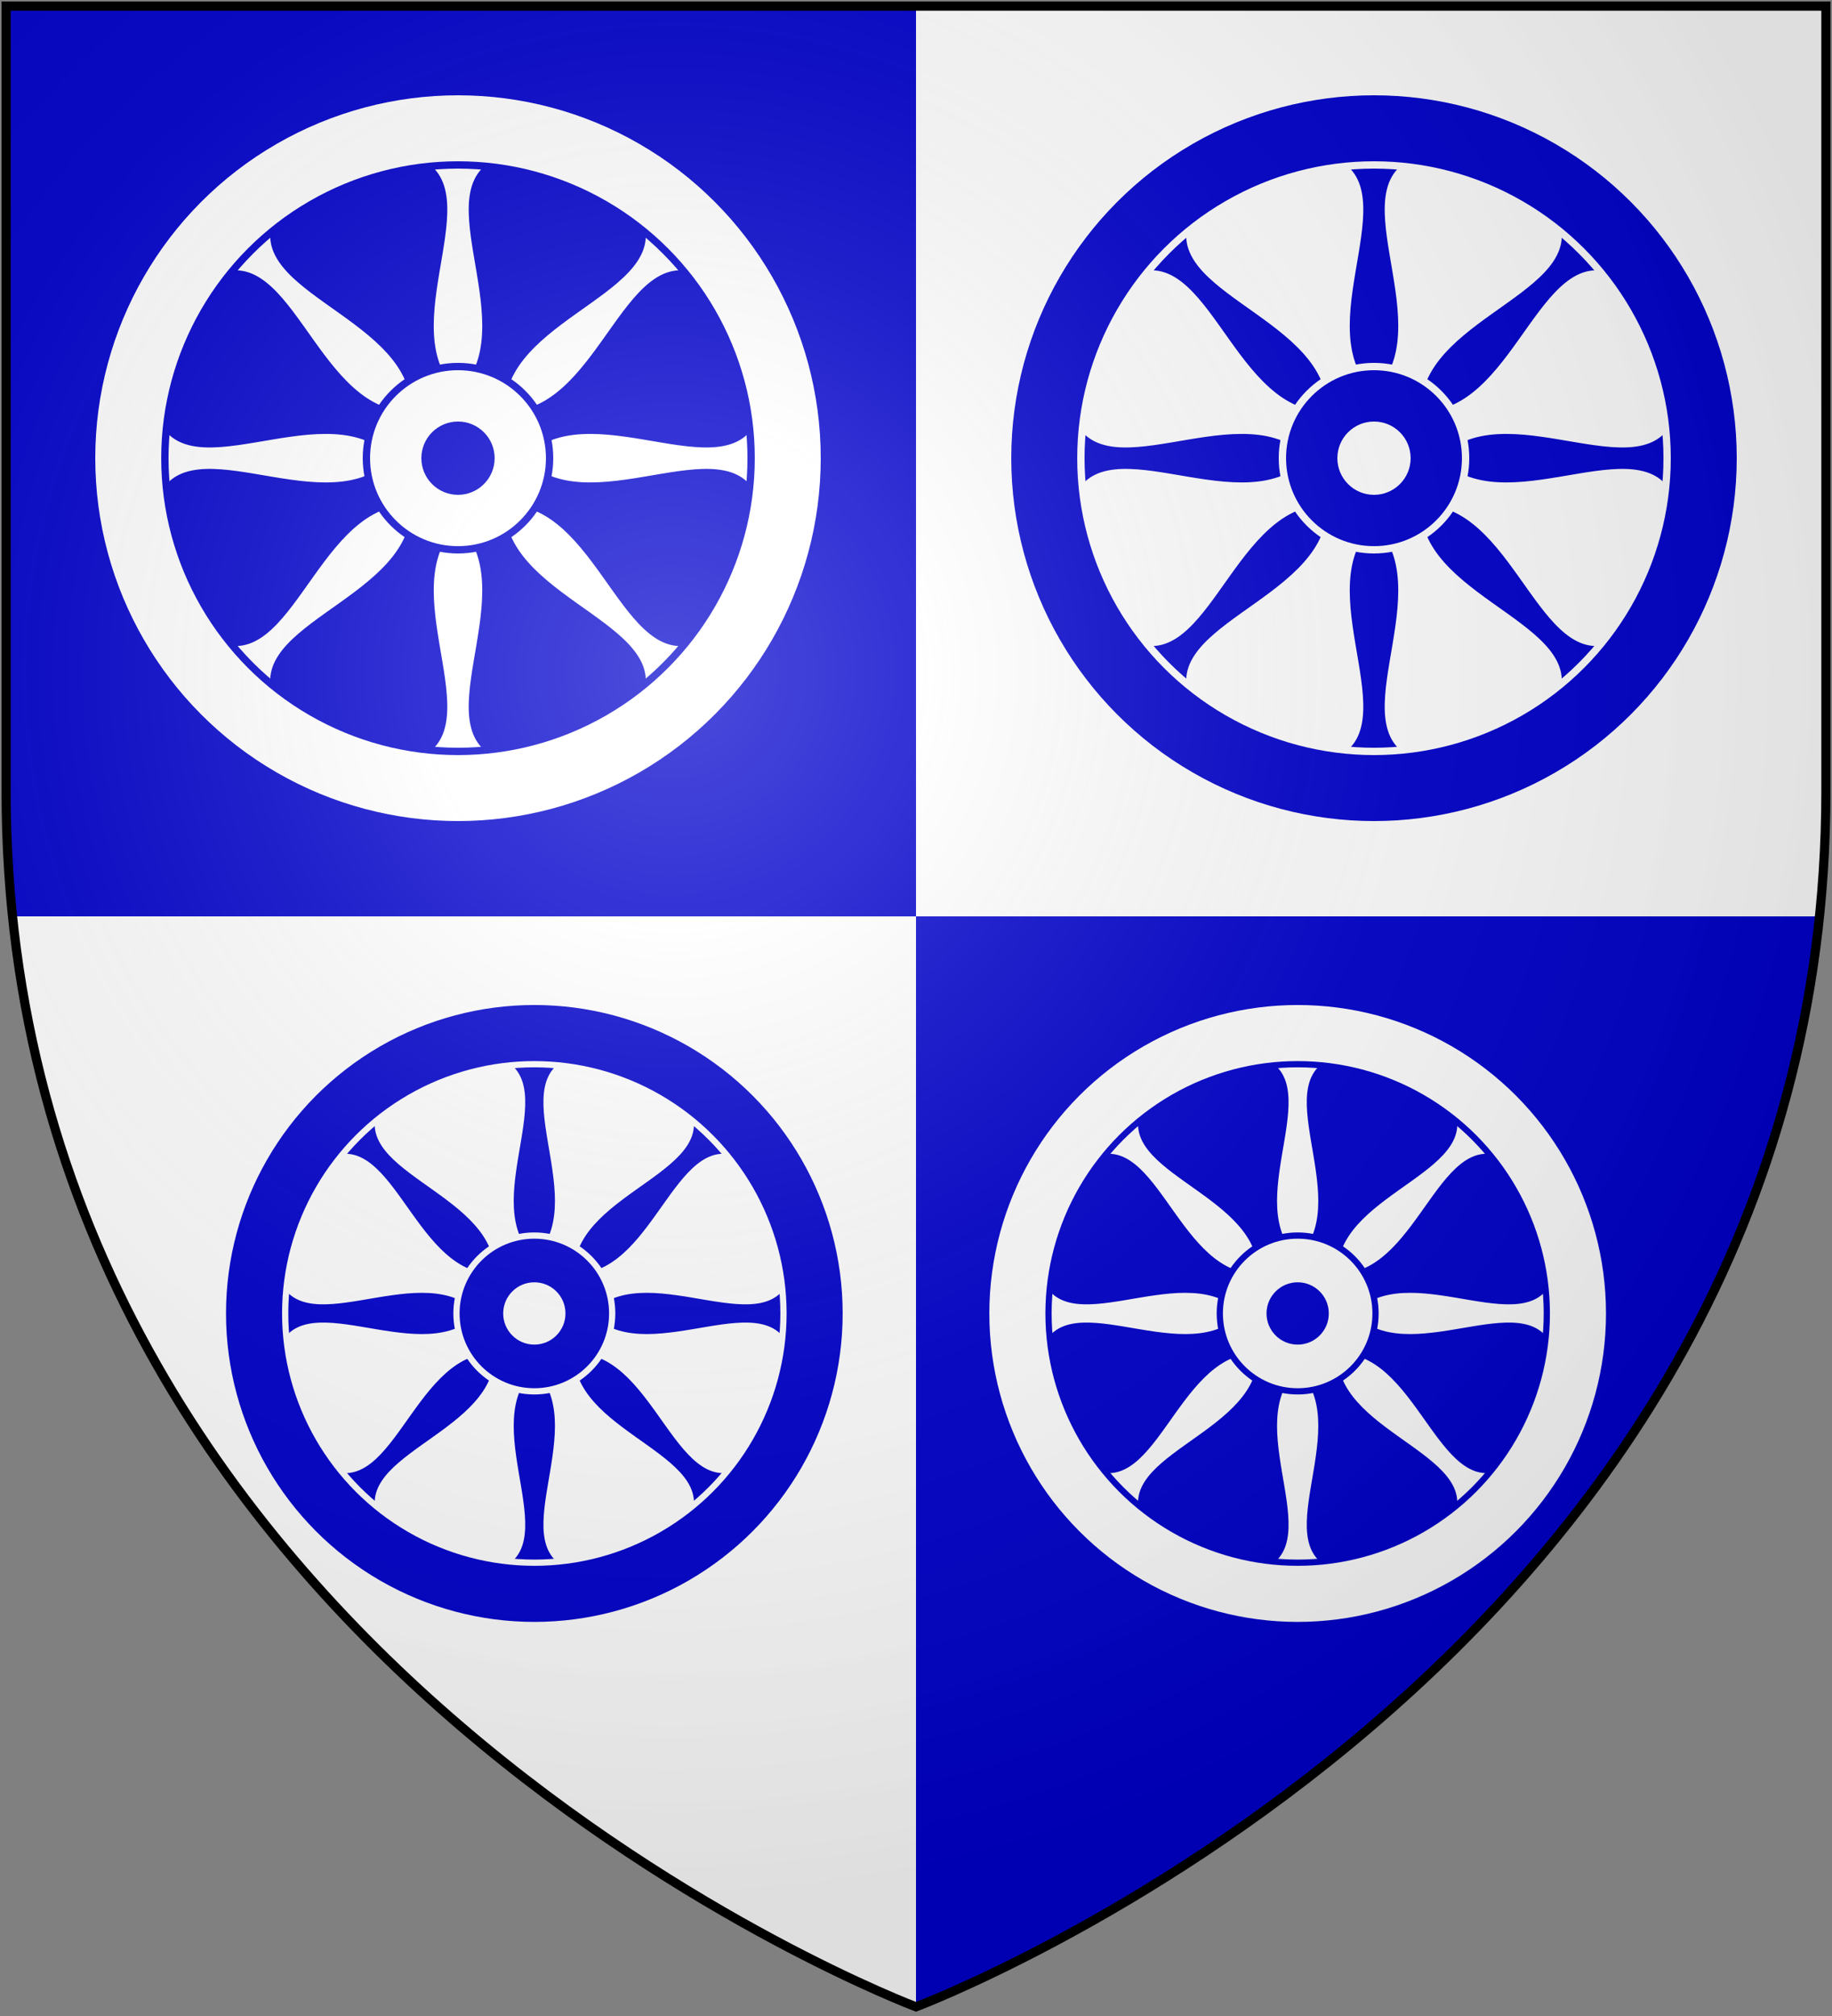 <?xml version="1.0" encoding="UTF-8"?>
<svg xmlns="http://www.w3.org/2000/svg" xmlns:xlink="http://www.w3.org/1999/xlink" width="600" height="660">
<rect width="100%" height="100%" fill="#808080" stroke="none"/>
<defs>
  <radialGradient id="rg" gradientUnits="userSpaceOnUse" cx="220" cy="220" r="405">
    <stop style="stop-color:#fff;stop-opacity:.3" offset="0"/>
    <stop style="stop-color:#fff;stop-opacity:.2" offset=".2"/>
    <stop style="stop-color:#666;stop-opacity:.1" offset=".6"/>
    <stop style="stop-color:#000;stop-opacity:.13" offset="1"/>
  </radialGradient>
  <path id="shield" d="m2,2v257c0,286 298,398 298,398c0,0 298-112 298-398V2z"/>
  <g id="white-wheel" transform="scale(0.6)translate(-300,-300)">
	<circle cx="300" cy="300" r="160" fill="#0000cc"/>
	<path id="spoke" d="m 465.4,273.5 c -13.1,49 -89.6,-9.1 -126.9,24.2 v 4.6 c 37.3,33.3 113.8,-24.8 126.9,24.2 v -20.5 -12 z" style="fill:#ffffff;"/>
	<use xlink:href="#spoke" transform="rotate(45,300,300)"/>
	<use xlink:href="#spoke" transform="rotate(90,300,300)"/>
	<use xlink:href="#spoke" transform="rotate(135,300,300)"/>
	<use xlink:href="#spoke" transform="rotate(180,300,300)"/>
	<use xlink:href="#spoke" transform="rotate(225,300,300)"/>
	<use xlink:href="#spoke" transform="rotate(270,300,300)"/>
	<use xlink:href="#spoke" transform="rotate(315,300,300)"/>
	<circle cx="300" cy="300" r="180" style="fill:none;stroke-width:44;stroke:#0000cc;"/>
	<circle cx="300" cy="300" r="180" style="fill:none;stroke-width:36;stroke:#ffffff;"/>
	<circle cx="300" cy="300" r="50" style="fill:#ffffff;stroke-width:4;stroke:#0000cc;"/>
	<circle cx="300" cy="300" r="20" style="fill:#0000cc;"/>
  </g>
  <g id="blue-wheel" transform="scale(0.6)translate(-300,-300)">
	<circle cx="300" cy="300" r="160" fill="#ffffff"/>
	<path id="spoke2" d="m 465.4,273.5 c -13.1,49 -89.6,-9.1 -126.9,24.2 v 4.6 c 37.3,33.3 113.8,-24.8 126.9,24.2 v -20.5 -12 z" style="fill:#0000cc;"/>
	<use xlink:href="#spoke2" transform="rotate(45,300,300)"/>
	<use xlink:href="#spoke2" transform="rotate(90,300,300)"/>
	<use xlink:href="#spoke2" transform="rotate(135,300,300)"/>
	<use xlink:href="#spoke2" transform="rotate(180,300,300)"/>
	<use xlink:href="#spoke2" transform="rotate(225,300,300)"/>
	<use xlink:href="#spoke2" transform="rotate(270,300,300)"/>
	<use xlink:href="#spoke2" transform="rotate(315,300,300)"/>
	<circle cx="300" cy="300" r="180" style="fill:none;stroke-width:44;stroke:#ffffff;"/>
	<circle cx="300" cy="300" r="180" style="fill:none;stroke-width:36;stroke:#0000cc;"/>
	<circle cx="300" cy="300" r="50" style="fill:#0000cc;stroke-width:4;stroke:#ffffff;"/>
	<circle cx="300" cy="300" r="20" style="fill:#ffffff;"/>
  </g>
</defs>
<use id="bg" xlink:href="#shield" fill="#00c"/>
<path id="top-right" fill="#fff" d="M 300 2 L 300 300 L 595.893 300 C 597.268 286.748 598 273.089 598 259 L 598 2 L 300 2 z"/>
<path id="bottom-left" fill="#fff" d="M 4.107 300 C 30.646 555.756 300 657 300 657 L 300 300 L 4.107 300 z"/>

<use xlink:href="#white-wheel" transform="translate(150,150)"/>
<use xlink:href="#white-wheel" transform="translate(425,430)scale(0.85)"/>
<use xlink:href="#blue-wheel" transform="translate(450,150)"/>
<use xlink:href="#blue-wheel" transform="translate(175,430)scale(0.85)"/>
<use id="shine" xlink:href="#shield" fill="url(#rg)" stroke="#000" stroke-width="3"/>
</svg>
